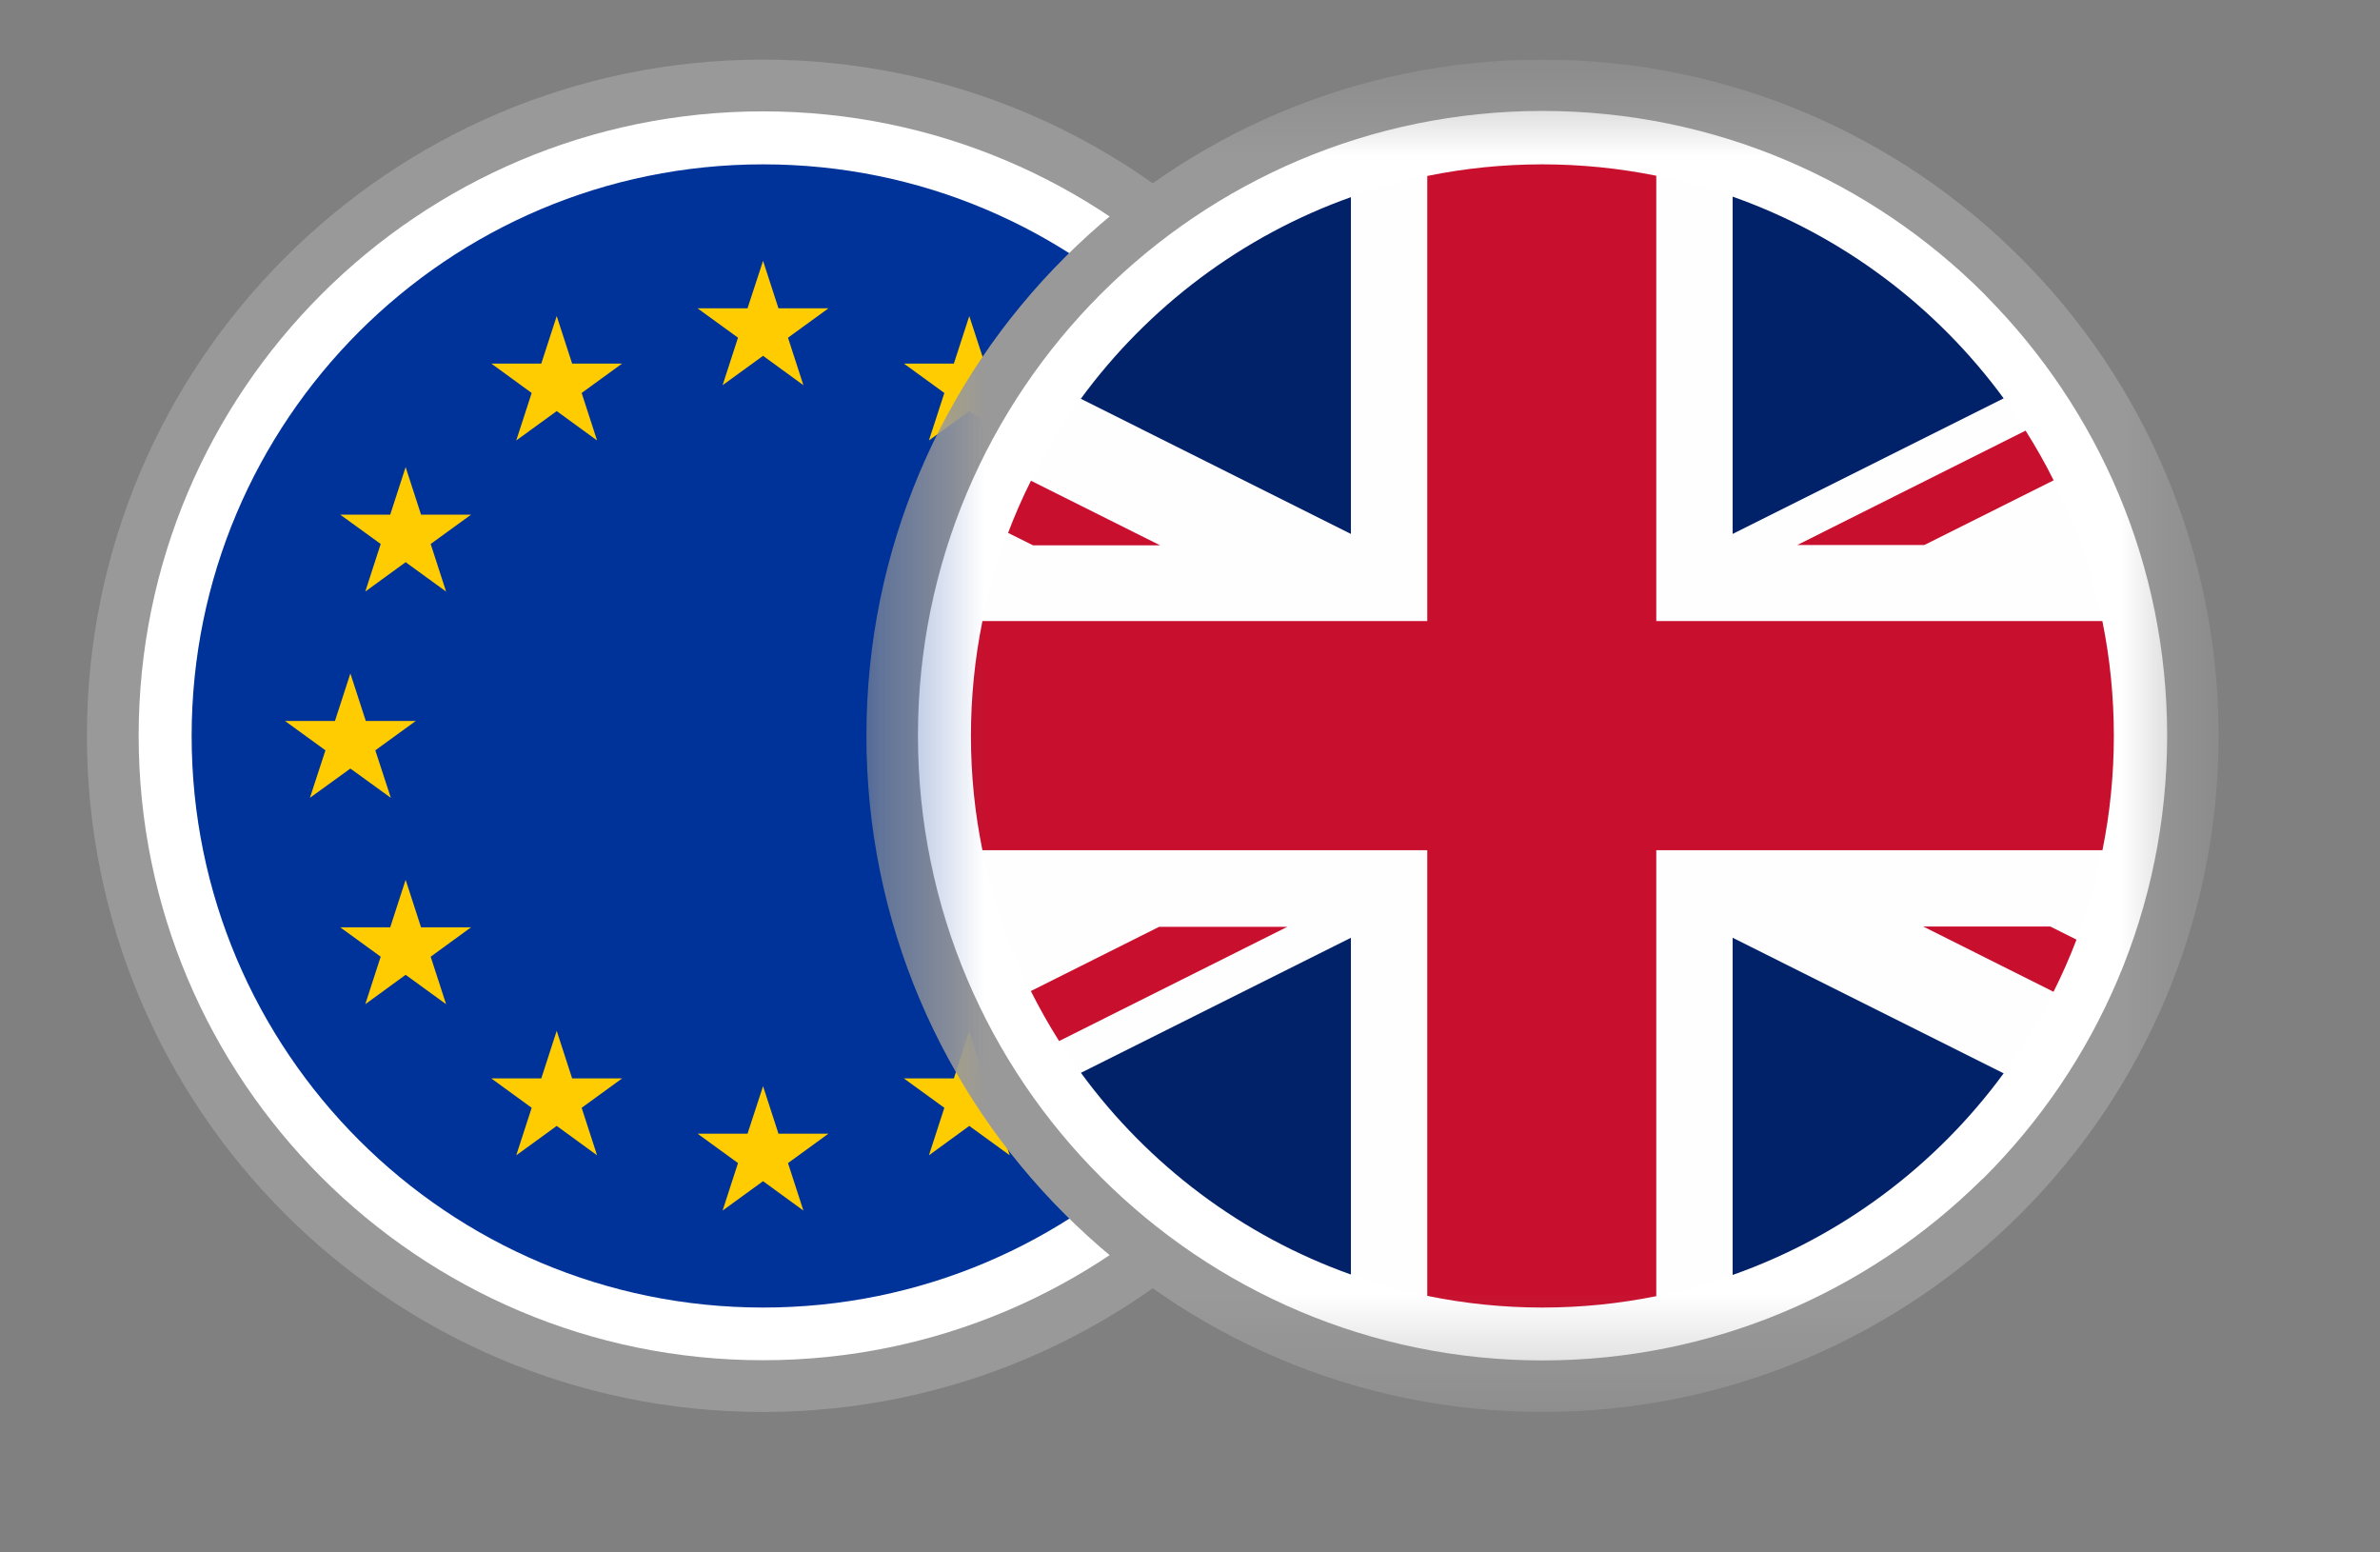 <svg width="23" height="15" viewBox="0 0 23 15" fill="none" xmlns="http://www.w3.org/2000/svg">
<rect x="0" y="0" width="23" height="15" fill="#808080" stroke="none"/>
<g clip-path="url(#clip0_2085_6800)">
<g clip-path="url(#clip1_2085_6800)">
<g clip-path="url(#clip2_2085_6800)">
<path d="M7.373 0.576C9.177 0.576 10.811 1.308 11.993 2.49C13.175 3.672 13.906 5.306 13.906 7.11C13.906 8.913 13.175 10.547 11.993 11.729C10.811 12.911 9.177 13.643 7.373 13.643C5.569 13.643 3.936 12.911 2.754 11.729C1.571 10.547 0.84 8.913 0.84 7.11C0.84 5.306 1.571 3.672 2.754 2.49C3.936 1.308 5.569 0.576 7.373 0.576Z" fill="#999999"/>
<path d="M7.373 1.076C9.039 1.076 10.547 1.752 11.639 2.843C12.731 3.935 13.406 5.443 13.406 7.109C13.406 8.775 12.731 10.284 11.639 11.376C10.547 12.467 9.039 13.143 7.373 13.143C5.707 13.143 4.199 12.467 3.107 11.376C2.015 10.284 1.34 8.775 1.34 7.109C1.34 5.443 2.015 3.935 3.107 2.843C4.199 1.752 5.707 1.076 7.373 1.076Z" fill="white"/>
<path d="M7.375 1.588C10.425 1.588 12.897 4.061 12.897 7.111C12.897 10.161 10.425 12.634 7.375 12.634C4.324 12.634 1.852 10.161 1.852 7.111C1.852 4.061 4.324 1.588 7.375 1.588Z" fill="#003399"/>
<path d="M6.983 11.697L7.374 11.413L7.764 11.697L7.615 11.238L8.006 10.954H7.523L7.374 10.495L7.224 10.954H6.741L7.132 11.238L6.983 11.697ZM7.374 2.52L7.224 2.979H6.741L7.132 3.263L6.983 3.722L7.374 3.438L7.764 3.722L7.615 3.263L8.006 2.979H7.523L7.374 2.52ZM9.999 10.42L9.609 10.704L9.758 11.163L9.367 10.879L8.977 11.163L9.126 10.704L8.735 10.42H9.218L9.367 9.96L9.516 10.42H9.999ZM11.459 8.96L11.068 9.244L11.217 9.703L10.827 9.419L10.436 9.703L10.585 9.244L10.195 8.96H10.678L10.827 8.501L10.976 8.96H11.459ZM10.827 4.513L10.976 4.973H11.459L11.068 5.256L11.217 5.716L10.827 5.432L10.436 5.716L10.585 5.256L10.195 4.973H10.678L10.827 4.513ZM8.735 3.513H9.218L9.367 3.054L9.517 3.513H9.999L9.609 3.797L9.758 4.256L9.367 3.972L8.977 4.256L9.126 3.797L8.735 3.513ZM11.752 7.709L11.361 7.426L10.97 7.709L11.12 7.25L10.729 6.966H11.212L11.361 6.507L11.51 6.966H11.993L11.603 7.25L11.752 7.709ZM4.748 10.42L5.138 10.704L4.989 11.163L5.38 10.879L5.77 11.163L5.621 10.704L6.012 10.42H5.529L5.38 9.96L5.231 10.42H4.748ZM3.288 8.96L3.679 9.244L3.53 9.703L3.92 9.419L4.311 9.703L4.162 9.244L4.552 8.96H4.069L3.92 8.501L3.771 8.96H3.288ZM3.92 4.513L3.771 4.973H3.288L3.679 5.256L3.53 5.716L3.92 5.432L4.311 5.716L4.162 5.256L4.552 4.973H4.069L3.92 4.513ZM6.012 3.513H5.529L5.38 3.054L5.231 3.513H4.748L5.138 3.797L4.989 4.256L5.38 3.972L5.77 4.256L5.621 3.797L6.012 3.513ZM2.995 7.709L3.386 7.426L3.777 7.709L3.627 7.25L4.018 6.966H3.535L3.386 6.507L3.237 6.966H2.754L3.145 7.25L2.995 7.709Z" fill="#FFCC02"/>
</g>
</g>
</g>
<g clip-path="url(#clip3_2085_6800)">
<g clip-path="url(#clip4_2085_6800)">
<g clip-path="url(#clip5_2085_6800)">
<mask id="mask0_2085_6800" style="mask-type:luminance" maskUnits="userSpaceOnUse" x="8" y="0" width="14" height="14">
<path d="M21.44 0.576H8.373V13.643H21.44V0.576Z" fill="white"/>
</mask>
<g mask="url(#mask0_2085_6800)">
<path d="M14.906 0.576C16.71 0.576 18.344 1.308 19.526 2.49C20.708 3.672 21.44 5.306 21.44 7.11C21.44 8.913 20.708 10.547 19.526 11.729C18.344 12.911 16.71 13.643 14.906 13.643C13.103 13.643 11.469 12.911 10.287 11.729C9.104 10.547 8.373 8.913 8.373 7.11C8.373 5.306 9.104 3.672 10.287 2.49C11.469 1.308 13.103 0.576 14.906 0.576Z" fill="#999999"/>
<path d="M14.907 1.072C16.573 1.072 18.083 1.748 19.175 2.84L19.203 2.87C20.279 3.96 20.943 5.457 20.943 7.108C20.943 8.775 20.267 10.284 19.175 11.377L19.145 11.404C18.054 12.48 16.557 13.145 14.907 13.145C13.242 13.145 11.733 12.468 10.64 11.375C9.547 10.284 8.871 8.775 8.871 7.108C8.871 5.441 9.547 3.932 10.639 2.84C11.731 1.748 13.241 1.072 14.907 1.072Z" fill="white"/>
<path d="M14.905 1.588C17.956 1.588 20.428 4.061 20.428 7.111C20.428 10.161 17.956 12.634 14.905 12.634C11.855 12.634 9.383 10.161 9.383 7.111C9.383 4.061 11.855 1.588 14.905 1.588Z" fill="#FEFEFE"/>
<path d="M13.055 5.159V1.905C12.001 2.28 11.094 2.967 10.445 3.853L13.055 5.159ZM13.055 9.061V12.315C12.001 11.94 11.095 11.253 10.446 10.366L13.055 9.061ZM16.744 9.061V12.319C17.802 11.946 18.712 11.259 19.363 10.371L16.744 9.061ZM16.744 5.159V1.9C17.802 2.274 18.712 2.961 19.363 3.849L16.744 5.159Z" fill="#012169"/>
<path d="M19.813 8.952H18.585L19.845 9.583C19.927 9.42 20.001 9.252 20.067 9.079L19.813 8.952ZM19.575 4.161L17.369 5.266H18.597L19.846 4.641C19.764 4.476 19.673 4.316 19.575 4.161ZM13.793 8.215V12.521C14.152 12.595 14.524 12.634 14.905 12.634C15.282 12.634 15.65 12.596 16.006 12.524V8.215H20.318C20.39 7.858 20.428 7.489 20.428 7.111C20.428 6.731 20.39 6.36 20.317 6.001H16.006V1.698C15.644 1.625 15.275 1.588 14.905 1.588C14.524 1.588 14.152 1.627 13.793 1.7V6.001H9.494C9.42 6.366 9.383 6.738 9.383 7.111C9.383 7.489 9.421 7.858 9.494 8.215H13.793ZM9.983 5.269H11.211L9.963 4.645C9.881 4.808 9.807 4.977 9.742 5.149L9.983 5.269ZM12.43 8.955H11.202L9.962 9.576C10.045 9.741 10.136 9.903 10.235 10.059L12.441 8.955H12.43Z" fill="#C8102E"/>
</g>
</g>
</g>
</g>
<defs>
<clipPath id="clip0_2085_6800">
<rect width="14" height="14" fill="white" transform="translate(0.141 0.109)"/>
</clipPath>
<clipPath id="clip1_2085_6800">
<rect width="14" height="14" fill="white" transform="translate(0.141 0.109)"/>
</clipPath>
<clipPath id="clip2_2085_6800">
<rect width="14" height="13.067" fill="white" transform="translate(0.141 0.576)"/>
</clipPath>
<clipPath id="clip3_2085_6800">
<rect width="14" height="14" fill="white" transform="translate(8.141 0.109)"/>
</clipPath>
<clipPath id="clip4_2085_6800">
<rect width="14" height="14" fill="white" transform="translate(8.141 0.109)"/>
</clipPath>
<clipPath id="clip5_2085_6800">
<rect width="14" height="13.067" fill="white" transform="translate(8.141 0.576)"/>
</clipPath>
</defs>
</svg>
